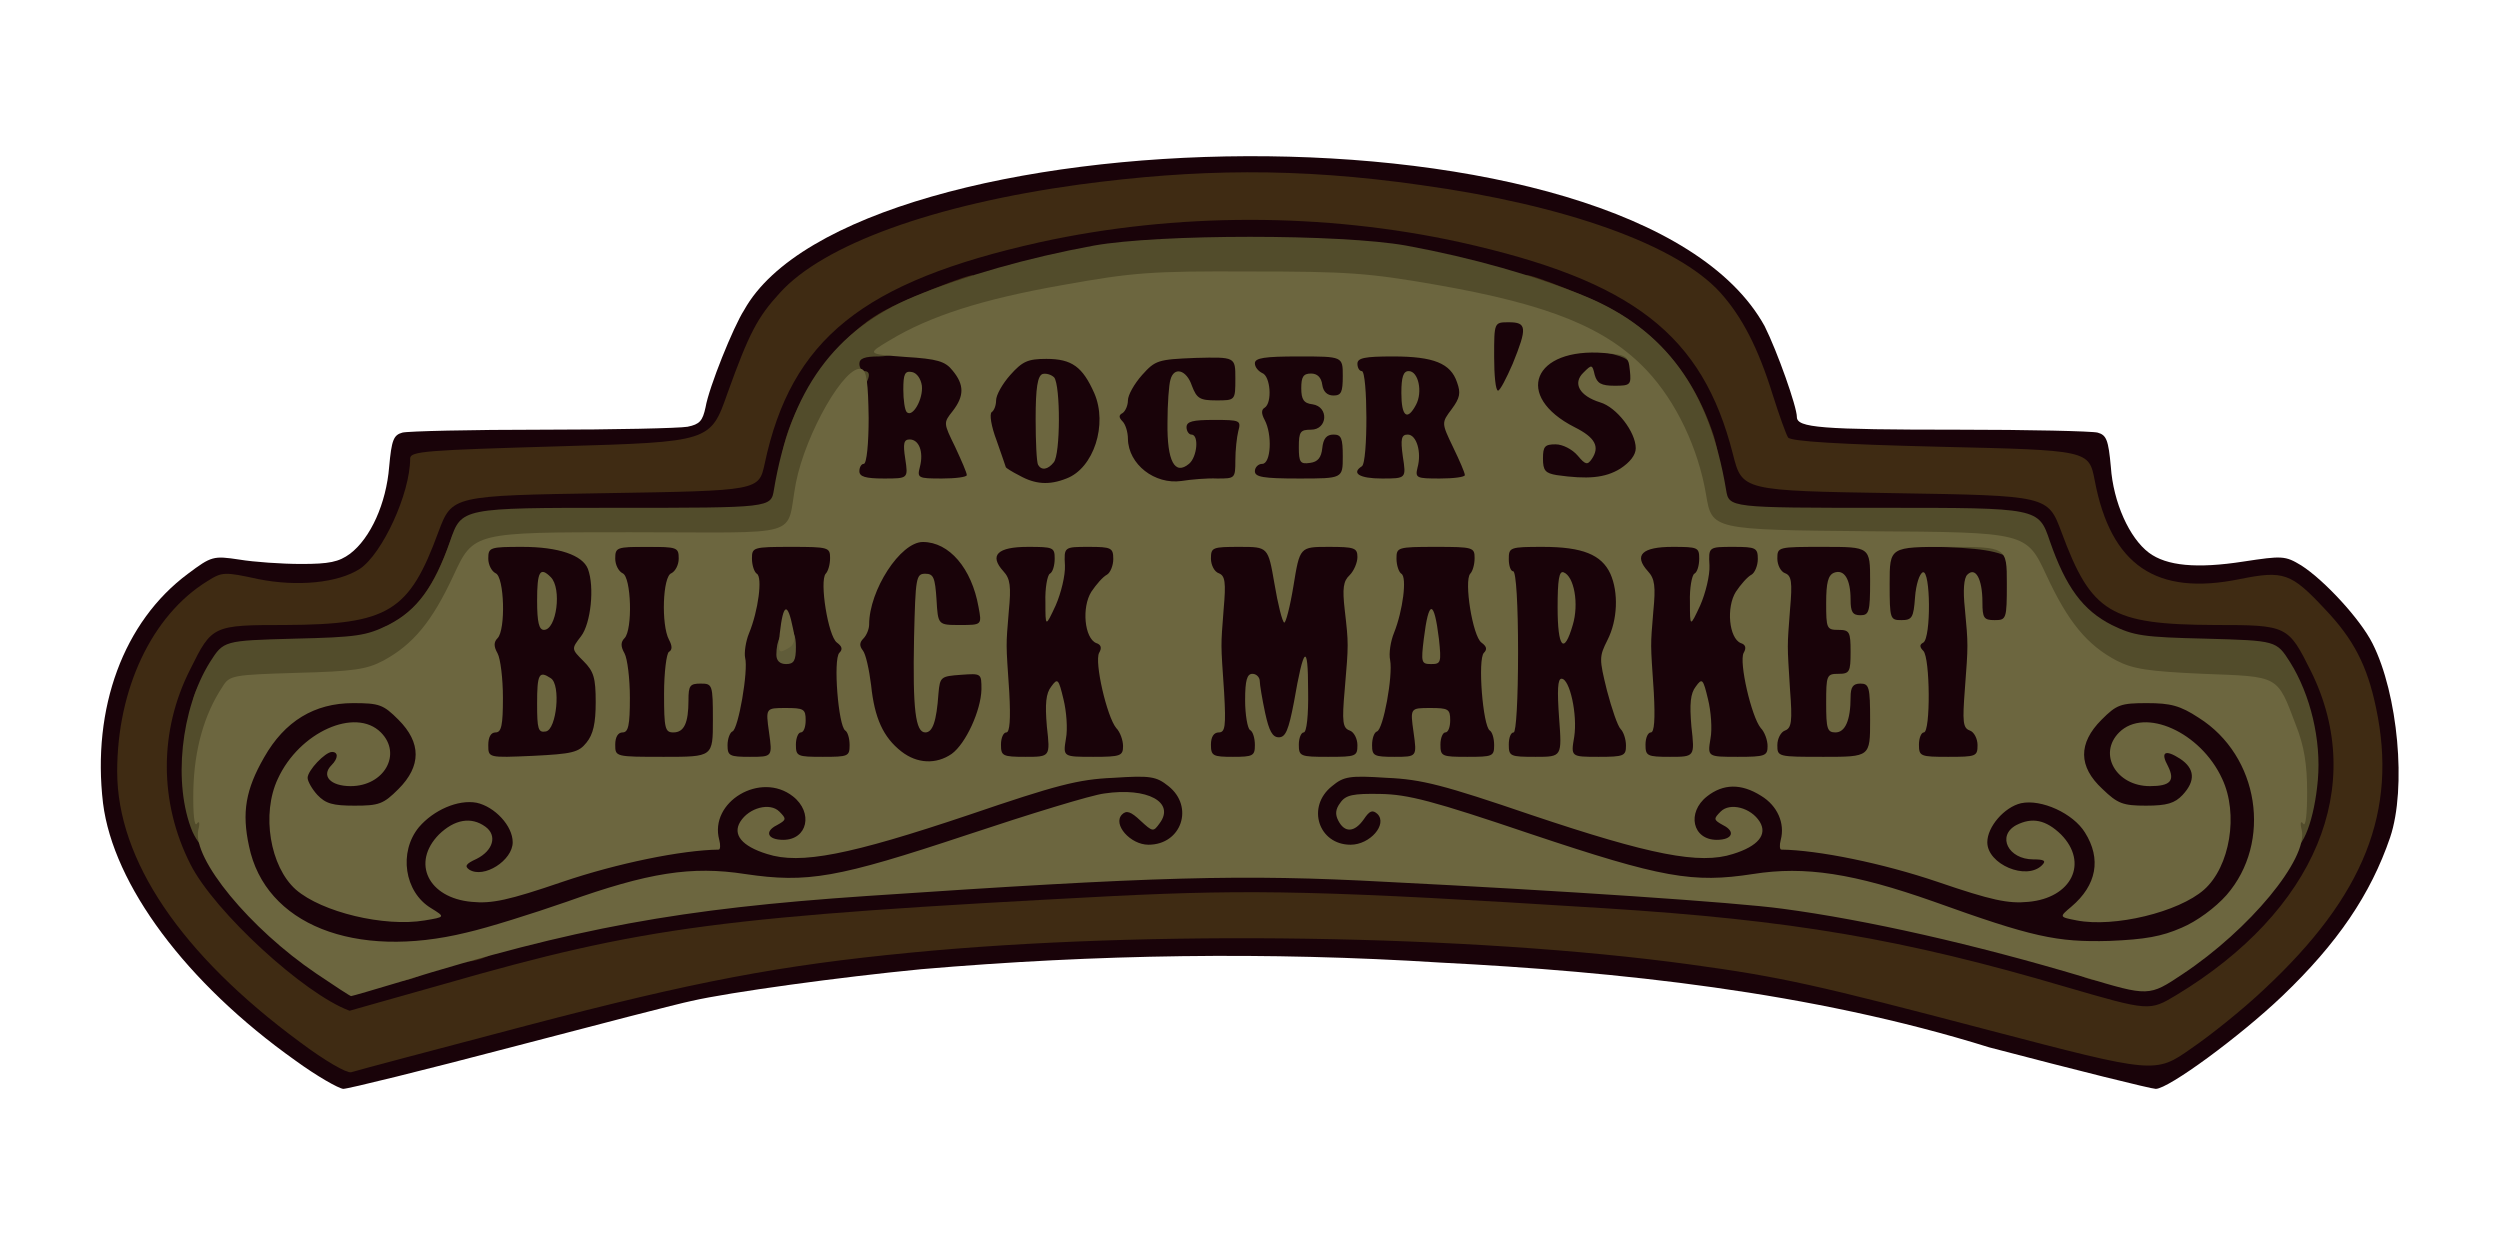 <svg id="a" class="img-fluid" width="512" height="256" cursor="move" version="1.1" viewBox="0 0 5120 2560" xmlns="http://www.w3.org/2000/svg">
 <g id="c" fill="#190309">
  <path id="d" d="m605 2172c-224-159-373-360-394-527-23-195 42-372 174-470 48-36 52-37 105-29 30 5 87 9 127 9 57 0 77-4 100-21 42-32 74-103 80-178 5-55 9-65 27-70 11-3 141-6 287-6 147 0 280-3 297-6 25-5 31-12 37-40 7-41 57-165 79-199 223.87-402.27 1824.3-449.02 2090 33 26 52 66 165 66 186 0 22 49 26 329 26 146 0 276 3 287 6 18 5 22 15 27 70 5 73 38 146 78 176 36 27 98 33 194 18 79-12 85-12 118 8 47 30 121 110 146 160 52 103 70 296 36 397-40 117-108 217-221 325-87 83-233 190-259 190-9 0-162-38-341-85-365.65-114.1-762.3-155.31-1124-173.63-351.89-22.286-704.21-17.257-1064 13.632-165 16-392 47-470 65-25 5-191 48-370 95s-333 85-343 85c-10-1-54-26-98-58z"/>
  <path id="e" d="m2580 990c-11-7 0-10 38-10 28 0 52 5 52 10 0 13-70 13-90 0z"/>
  <path id="f" d="m2660 915c0-19 5-35 10-35 6 0 10 16 10 35s-4 35-10 35c-5 0-10-16-10-35z"/>
  <path id="g" d="m2687 785c-3-16 0-24 7-22 14 4 21 47 8 47-5 0-12-11-15-25z"/>
 </g>
 <g id="h" fill="#3f2b13">
  <path id="i" d="m614 2134c-244-180-374-373-374-554 0-169 71-320 185-390 30-19 35-19 104-4 80 16 163 8 208-21 46-31 103-154 103-226 0-15 32-17 307-25 308-9 308-9 343-109 44-122 61-155 107-205 89-99 315-181 613-222 239.02-31.995 445.29-35.387 700 1 297 41 525 123 613 220 45 50 78 114 108 211 13 41 27 80 31 86 6 8 105 14 312 19 304 7 304 7 316 69 33 174 126 237 297 202 90-18 105-13 175 62 58 61 86 115 104 201 45 212-24 386-229 577-41 39-108 93-149 121-74 52-74 52-414-37-354-93-424-109-614-135-447-61-1111-71-1595-24-269 26-442 59-785 149-190 50-352 93-361 96-9 2-53-23-105-62zm293-118c414-119 569-139 1375-181 286-14 432-11 1003 25 383 24 613 63 945 161 172 50 172 50 227 17 285-172 392-428 276-663-47-94-48-95-197-95-214-1-253-25-314-190-28-75-28-75-341-80s-313-5-332-80c-62-244-204-355-559-434-278-61-582-61-860 0-364 81-510 199-564 454-12 55-12 55-326 60s-314 5-342 79c-60 164-102 190-314 191-148 0-150 1-194 90-65 127-64 274 0 400 49 97 233 266 326 300 1 0 87-25 191-54z"/>
  <path id="j" d="m825 2e3c11-5 27-9 35-9 9 0 8 4-5 9-11 5-27 9-35 9-9 0-8-4 5-9z"/>
  <path id="k" d="m4265 2e3c-13-5-14-9-5-9 8 0 24 4 35 9 13 5 14 9 5 9-8 0-24-4-35-9z"/>
  <path id="l" d="m965 1960c11-5 27-9 35-9 9 0 8 4-5 9-11 5-27 9-35 9-9 0-8-4 5-9z"/>
  <path id="m" d="m396 1430c9-36 60.19-101.18 77.19-106.18 10-3 4.81-8.82-9.19 7.18-12 13-34 47-48 74-15 28-24 39-20 25z"/>
  <path id="n" d="m800 1278c54-28 90-79 122-170 12-38 44.387-48.487 47.387-48.487 12 0-67.387 131.49-96.387 173.49-15 22-42 46-60 54-52 21-61 15-13-9z"/>
  <path id="o" d="m3500 894c-7-25-30-71-50-102-63-97-131-147-285-209-33-13-48-21-34-19 15 3 66 22 115 43 133 55 219 149 264 286 6 21 10 40 7 43-2 2-10-16-17-42z"/>
  <path id="p" d="m1606 910c16-66 67-154 121-209 46-45 76-65 147-94 49-21 100-40 115-43 14-3-10 10-54 28-115 48-166 80-218 138-41 45-56 71-106 180-11 25-11 25-5 0z"/>
 </g>
 <g id="q" fill="#524c2b">
  <path id="r" d="m394 1703c-40-97-24-251 36-347 28-44 28-44 172-48 129-3 148-6 193-28 59-30 94-77 127-172 23-68 23-68 340-68s317 0 323-37c34-204 124-328 288-396 102-42 231-79 367-104 134-24 506-24 640 0 136 25 265 62 367 104 164 68 254 192 288 396 6 37 6 37 323 37s317 0 340 68c33 95 68 142 127 172 45 22 64 25 193 28 144 4 144 4 172 48 42 67 64 160 57 241-7 80-30 143-54 143-14 0-15-9-9-67 10-93 10-99-14-163-37-97-32-94-188-100-113-5-144-10-177-27-61-32-100-80-144-175-41-88-41-88-363-90-322-3-322-3-334-75-13-81-51-171-94-225-17-20-30-47-30-60 0-20-7-26-47-35-27-6-86-27-133-46-59-25-133-44-245-63-138-24-187-28-355-28-169 0-216 3-350 27-156 28-235 51-322 94-26 12-65 23-88 23-29 0-40 4-40 15 0 8 5 15 10 15 17 0 11 21-17 54-37 44-80 140-93 205-22 115 24 101-340 101-320 0-304.24-42.028-345.24 45.972-44 95-98.76 184.03-159.76 217.03-33 18-63 22-180 27-140 5-140 5-170 65-28 56-30 66-28 163 2 84 0 102-12 102-8 0-22-17-31-37z"/>
 </g>
 <g id="s" fill="#605c39">
  <path id="t" d="m1590 1341c0-30 11-51 26-51 9 0 14 12 14 35 0 28-4 35-20 35-13 0-20-7-20-19z"/>
 </g>
 <g id="u" fill="#6c663f">
  <path id="v" d="m648 1994c-136-92-254-235-242-294 4-15 2-20-3-13s-8-21-7-70c2-82 22-154 60-211 14-23 21-24 152-28 116-3 143-7 177-25 61-33 100-80 144-175 41-88 41-88 361-88 364 0 318 14 340-101 20-102 102-245 135-233 10 4 13 29 14 100 0 52-4 94-10 94-5 0-9 7-9 15 0 11 12 15 50 15 50 0 50 0 44-40-5-32-3-40 9-40 19 0 29 25 21 56-6 23-4 24 45 24 28 0 51-3 51-7 0-5-11-30-24-58-24-49-24-49-5-73 24-31 24-54 0-83-15-19-31-24-97-28-79-6-79-6-32-34 83-50 189-84 353-113 145-26 181-29 385-28 200 0 242 3 380 27 235 41 351 89 433 176 60 64 105 159 121 254 12 72 12 72 334 75 322 2 322 2 363 90 44 95 83 143 144 175 33 17 64 22 177 27 157 6 151 2 190 105 17 43 23 81 23 137 0 46-3 72-8 65s-7-2-3 13c13 59-107 204-244 295-69 46-69 46-202 6-224-67-445-117-618-140-95-13-452-37-812-55-294-16-472-11-1063 29-383 26-596 65-956 176-53 16-98 29-100 29s-34-21-71-46zm307-84c44-10 136-39 205-63 168-60 256-74 366-57 128 19 189 8 454-80 129-43 256-82 282-85 88-13 145 18 113 61-13 18-14 18-39-5-20-19-29-22-38-13-20 20 17 62 54 62 68 0 94-78 41-120-25-20-37-22-113-17-72 3-117 15-296 76-244 82-345 102-413 80-52-16-71-40-55-66 18-29 61-40 80-21 15 15 15 17-5 28-26 13-19 30 13 30 50 0 62-56 20-89-66-52-172 11-151 89 3 11 2 20-1 20-76 1-208 28-320 66-111 38-145 45-186 41-89-8-124-80-67-138 32-31 66-37 95-16 25 18 16 49-18 66-22 10-25 15-15 22 30 19 89-19 89-56 0-34-37-73-74-81-38-7-88 15-118 50-42 51-30 133 25 166 29 18 29 18-13 25-83 14-211-17-264-63-53-47-71-155-37-227 44-96 159-147 211-95 44 44 7 110-62 110-41 0-61-21-39-43 14-14 14-27 1-27-14 0-50 38-50 53 0 7 9 23 20 35 17 18 32 22 76 22 50 0 59-3 90-34 47-47 47-95 0-142-31-31-39-34-93-34-79 0-140 37-182 111-38 66-46 113-31 182 33 160 216 233 445 177zm3513-10c31-13 69-41 92-67 94-108 67-285-57-363-38-25-58-30-106-30-54 0-62 3-93 34-48 48-48 96 2 142 31 30 42 34 89 34 43 0 59-5 75-22 27-29 25-54-5-74-31-20-41-14-25 15 15 30 5 41-37 41-69 0-107-66-63-110 52-52 167-1 211 95 34 72 16 180-37 227-52 46-184 78-261 63-36-7-36-7-11-28 52-44 62-98 28-152-24-39-89-69-131-60-34 8-69 48-69 80 0 45 80 79 112 47 9-9 5-12-18-12-51 0-75-48-35-70 33-17 61-11 92 19 57 58 22 130-67 138-41 4-75-3-186-41-112-38-244-65-320-66-3 0-4-9-1-20 9-34-7-70-40-90-41-26-78-25-111 1-42 33-30 89 20 89 32 0 39-17 13-30-20-11-20-13-5-28 19-19 62-8 80 21 16 26-3 50-55 66-68 22-169 2-413-80-179-61-224-73-296-76-76-5-88-3-112 17-53 42-28 120 38 120 40 0 76-42 55-63-10-9-16-7-28 11-19 27-39 28-52 3-7-13-6-24 4-37 11-16 26-19 82-18 57 1 107 14 308 82 269 90 332 101 455 82 107-17 207-1 369 56 203 73 253 84 361 81 73-3 107-9 148-27zm-2519-356c29-21 60-89 61-132 0-33 0-33-42-30-41 3-43 4-46 38-4 58-12 80-27 80-20 0-26-46-23-195 3-122 4-130 23-130 17 0 20 8 23 53 3 52 3 52 48 52s45 0 38-37c-14-79-60-133-114-133-46 0-110 99-110 169 0 9-5 22-12 29-8 8-8 15-1 24 6 7 13 39 17 71 7 68 25 107 62 136 32 25 71 27 103 5zm-748-23c14-17 19-40 19-83 0-50-4-63-25-84-25-25-25-25-5-51s28-101 14-138c-11-28-60-45-134-45-67 0-70 1-70 24 0 13 7 26 15 30 18 7 21 116 4 133-8 8-8 17 0 31 6 11 11 52 11 91 0 56-3 71-15 71-10 0-15 10-15 26 0 26 0 26 91 22 81-4 94-7 110-27zm259-46c0-73-1-75-25-75-22 0-25 4-25 34 0 47-9 66-31 66-17 0-19-8-19-79 0-44 5-83 10-86 7-4 7-12 0-25-16-30-13-130 5-136 8-4 15-17 15-30 0-23-3-24-65-24s-65 1-65 24c0 13 7 26 15 30 18 7 21 116 4 133-8 8-8 17 0 31 6 11 11 52 11 91 0 56-3 71-15 71-9 0-15 9-15 25 0 25 0 25 100 25s100 0 100-75zm115 25c-7-50-7-50 34-50 37 0 41 2 41 25 0 14-4 25-10 25-5 0-10 11-10 25 0 24 3 25 55 25s55-1 55-24c0-14-4-27-9-30-14-9-25-146-12-159 7-7 6-13-5-21-18-13-36-126-23-141 5-5 9-19 9-32 0-22-3-23-80-23-78 0-80 1-80 24 0 14 5 28 10 31 12 7 3 76-16 122-7 17-10 40-8 50 7 26-14 147-26 151-5 2-10 15-10 28 0 22 4 24 46 24 46 0 46 0 39-50zm569-12c-4-47-2-68 9-82 13-18 15-16 25 26 6 24 9 61 5 81-6 37-6 37 56 37 56 0 61-2 61-22 0-12-6-29-14-37-19-23-45-135-35-154 6-10 4-17-6-20-24-10-30-73-10-105 10-15 24-31 32-35 7-4 13-19 13-32 0-23-4-25-50-25-51 0-51 0-49 38 1 20-8 57-19 82-21 45-21 45-21-7-1-28 4-55 9-58 6-3 10-17 10-31 0-23-3-24-55-24-62 0-80 17-50 50 14 15 16 31 11 82-6 74-6 61 1 166 3 55 1 82-6 82-6 0-11 11-11 25 0 23 3 25 50 25 51 0 51 0 44-62zm426 38c0-14-4-28-10-31-5-3-10-31-10-61 0-41 4-54 15-54 8 0 15 7 15 15 0 7 5 37 11 65 8 37 15 50 28 50 14 0 20-15 31-72 20-116 29-123 29-25 1 52-3 87-9 87-5 0-10 11-10 25 0 24 3 25 60 25s60-1 60-24c0-13-7-27-16-30-14-5-16-17-10-84 8-94 8-93 0-163-5-44-3-59 10-71 9-9 16-26 16-37 0-19-6-21-59-21-59 0-59 0-72 80-7 43-16 77-19 75-4-2-13-38-20-80-13-75-13-75-71-75-56 0-59 1-59 24 0 13 7 27 16 30 13 5 15 18 10 74-6 79-6 66 1 170 4 70 2 82-11 82-10 0-16 9-16 25 0 23 4 25 45 25s45-2 45-24zm325-26c-7-50-7-50 34-50 37 0 41 2 41 25 0 14-4 25-10 25-5 0-10 11-10 25 0 24 3 25 55 25s55-1 55-24c0-14-4-27-9-30-14-9-25-146-12-159 7-7 6-13-5-21-18-13-36-126-23-141 5-5 9-19 9-32 0-22-3-23-80-23-78 0-80 1-80 24 0 14 5 28 10 31 12 7 3 76-15 121-7 17-11 42-8 56 6 32-14 142-27 146-6 2-10 15-10 28 0 22 4 24 46 24 46 0 46 0 39-50zm298-30c-4-56-3-80 5-80 17 0 33 74 26 119-7 41-7 41 50 41 52 0 56-2 56-23 0-13-5-28-11-34s-18-41-28-79c-16-65-16-69 1-103 21-41 23-98 6-136-18-39-57-55-138-55-68 0-70 1-70 25 0 14 4 25 9 25 6 0 10 69 10 165 0 98-4 165-9 165-6 0-10 11-10 25 0 24 3 25 55 25 54 0 54 0 48-80zm271 18c-4-47-2-68 9-82 13-18 15-16 25 26 6 24 9 61 5 81-6 37-6 37 56 37 56 0 61-2 61-22 0-12-6-29-14-37-19-23-45-135-35-154 6-10 4-17-6-20-24-10-30-73-10-105 10-15 24-31 32-35 7-4 13-19 13-32 0-23-4-25-50-25-51 0-51 0-49 38 1 20-8 57-19 82-21 45-21 45-21-7-1-28 4-55 9-58 6-3 10-17 10-31 0-23-3-24-55-24-62 0-80 17-50 50 14 15 16 31 11 82-6 74-6 61 1 166 3 55 1 82-6 82-6 0-11 11-11 25 0 23 3 25 50 25 51 0 51 0 44-62zm366-13c0-68-2-75-20-75-15 0-20 7-20 28 0 47-11 72-31 72-17 0-19-8-19-60 0-57 1-60 25-60 23 0 25-4 25-45s-2-45-25-45c-24 0-25-3-25-55 0-42 4-57 16-62 21-8 34 13 34 55 0 25 4 32 20 32 18 0 20-7 20-70 0-70 0-70-95-70-94 0-95 0-95 24 0 13 7 27 16 30 13 5 15 18 10 74-6 80-6 68 0 165 5 64 3 78-10 83-9 3-16 17-16 30 0 24 1 24 95 24 95 0 95 0 95-75zm220 51c0-13-7-27-16-30-14-5-15-18-10-84 7-92 7-91 0-166-4-37-2-62 5-69 17-17 31 9 31 56 0 33 3 37 25 37 24 0 25-2 25-75 0-75 0-75-120-75s-120 0-120 75c0 73 1 75 24 75 22 0 25-5 28-47 2-26 9-48 16-51 16-5 17 134 1 144-8 4-8 9 0 17 14 14 15 167 1 167-5 0-10 11-10 25 0 24 3 25 60 25s60-1 60-24zm-1866-546c56-21 85-111 57-175-24-54-46-70-98-70-38 0-49 5-74 33-16 18-29 41-29 52 0 10-4 21-9 24-5 4-1 29 10 58 10 29 19 54 19 55s12 9 28 17c32 18 61 20 96 6zm309 0c36 0 37 0 37-37 0-21 3-48 6-60 6-22 4-23-50-23-43 0-56 3-56 15 0 8 5 15 10 15 16 0 12 46-5 60-29 24-45-5-44-84 0-39 3-79 6-88 7-28 33-21 44 12 10 26 16 30 50 30 39 0 39 0 39-45 0-44 0-44-81-42-78 3-83 5-110 35-16 18-29 41-29 52 0 10-5 22-11 26-8 4-8 9 0 17 6 6 11 22 11 36 1 52 55 94 110 86 19-3 52-6 73-5zm257-45c0-38-3-45-19-45-14 0-21 8-23 28-2 19-9 28-25 30-20 3-23-1-23-32 0-32 3-36 25-36 34 0 37-47 3-52-18-2-23-10-23-33s4-30 20-30c13 0 21 8 23 23 2 14 10 22 23 22 16 0 19-7 19-40 0-40 0-40-90-40-70 0-90 3-90 14 0 8 7 16 15 20 17 6 21 61 5 71-7 4-7 12 0 25 16 30 13 90-5 90-8 0-15 7-15 15 0 12 17 15 90 15 90 0 90 0 90-45zm123 0c-5-36-3-45 10-45 18 0 29 36 20 68-5 21-2 22 46 22 28 0 51-3 51-7 0-5-11-30-24-57-24-50-24-50-3-78 17-23 19-33 11-55-13-39-48-53-131-53-58 0-73 3-73 15 0 8 4 15 9 15 12 0 13 188 0 195-22 14-5 25 41 25 50 0 50 0 43-45zm445 25c20-13 32-28 32-42 0-33-39-84-73-94-42-13-57-39-34-61 17-17 18-17 23 5 5 17 13 22 41 22 32 0 34-2 31-31-3-30-6-32-52-36-146-12-187 88-61 152 42 21 52 40 35 65-9 13-13 12-29-7-11-13-31-23-45-23-22 0-26 4-26 29s5 30 28 34c63 9 99 6 130-13zm-220-215c30-74 29-85-8-85-30 0-30 0-30 70 0 39 3 70 8 70 4 0 17-25 30-55z"/>
  <path d="m1100 1441c0-61 4-68 28-52 21 13 12 105-10 109-16 3-18-5-18-57z"/>
  <path id="w" d="m1100 1230c0-60 6-70 28-48 23 23 12 108-14 108-10 0-14-15-14-60z"/>
  <path d="m1597 1297c7-62 16-65 27-10 6 25 3 34-12 42-18 10-19 7-15-32z"/>
  <path id="x" d="m2916 1308c10-81 21-81 31 1 5 48 4 51-16 51s-21-3-15-52z"/>
  <path id="y" d="m3190 1244c0-56 3-75 12-72 22 8 32 65 19 108-18 62-31 47-31-36z"/>
  <path id="z" d="m2126 952c-3-5-5-47-5-94 0-64 4-88 14-92 7-2 18 1 24 7 13 17 13 158-1 174-12 15-25 17-32 5z"/>
  <path id="b" d="m2870 805c0-33 4-45 15-45 20 0 29 43 15 69-18 34-30 24-30-24z"/>
  <path id="ab" d="m1857 844c-4-4-7-25-7-46 0-32 3-39 18-36 10 2 18 14 20 28 3 27-19 66-31 54z"/>
 </g>
</svg>
